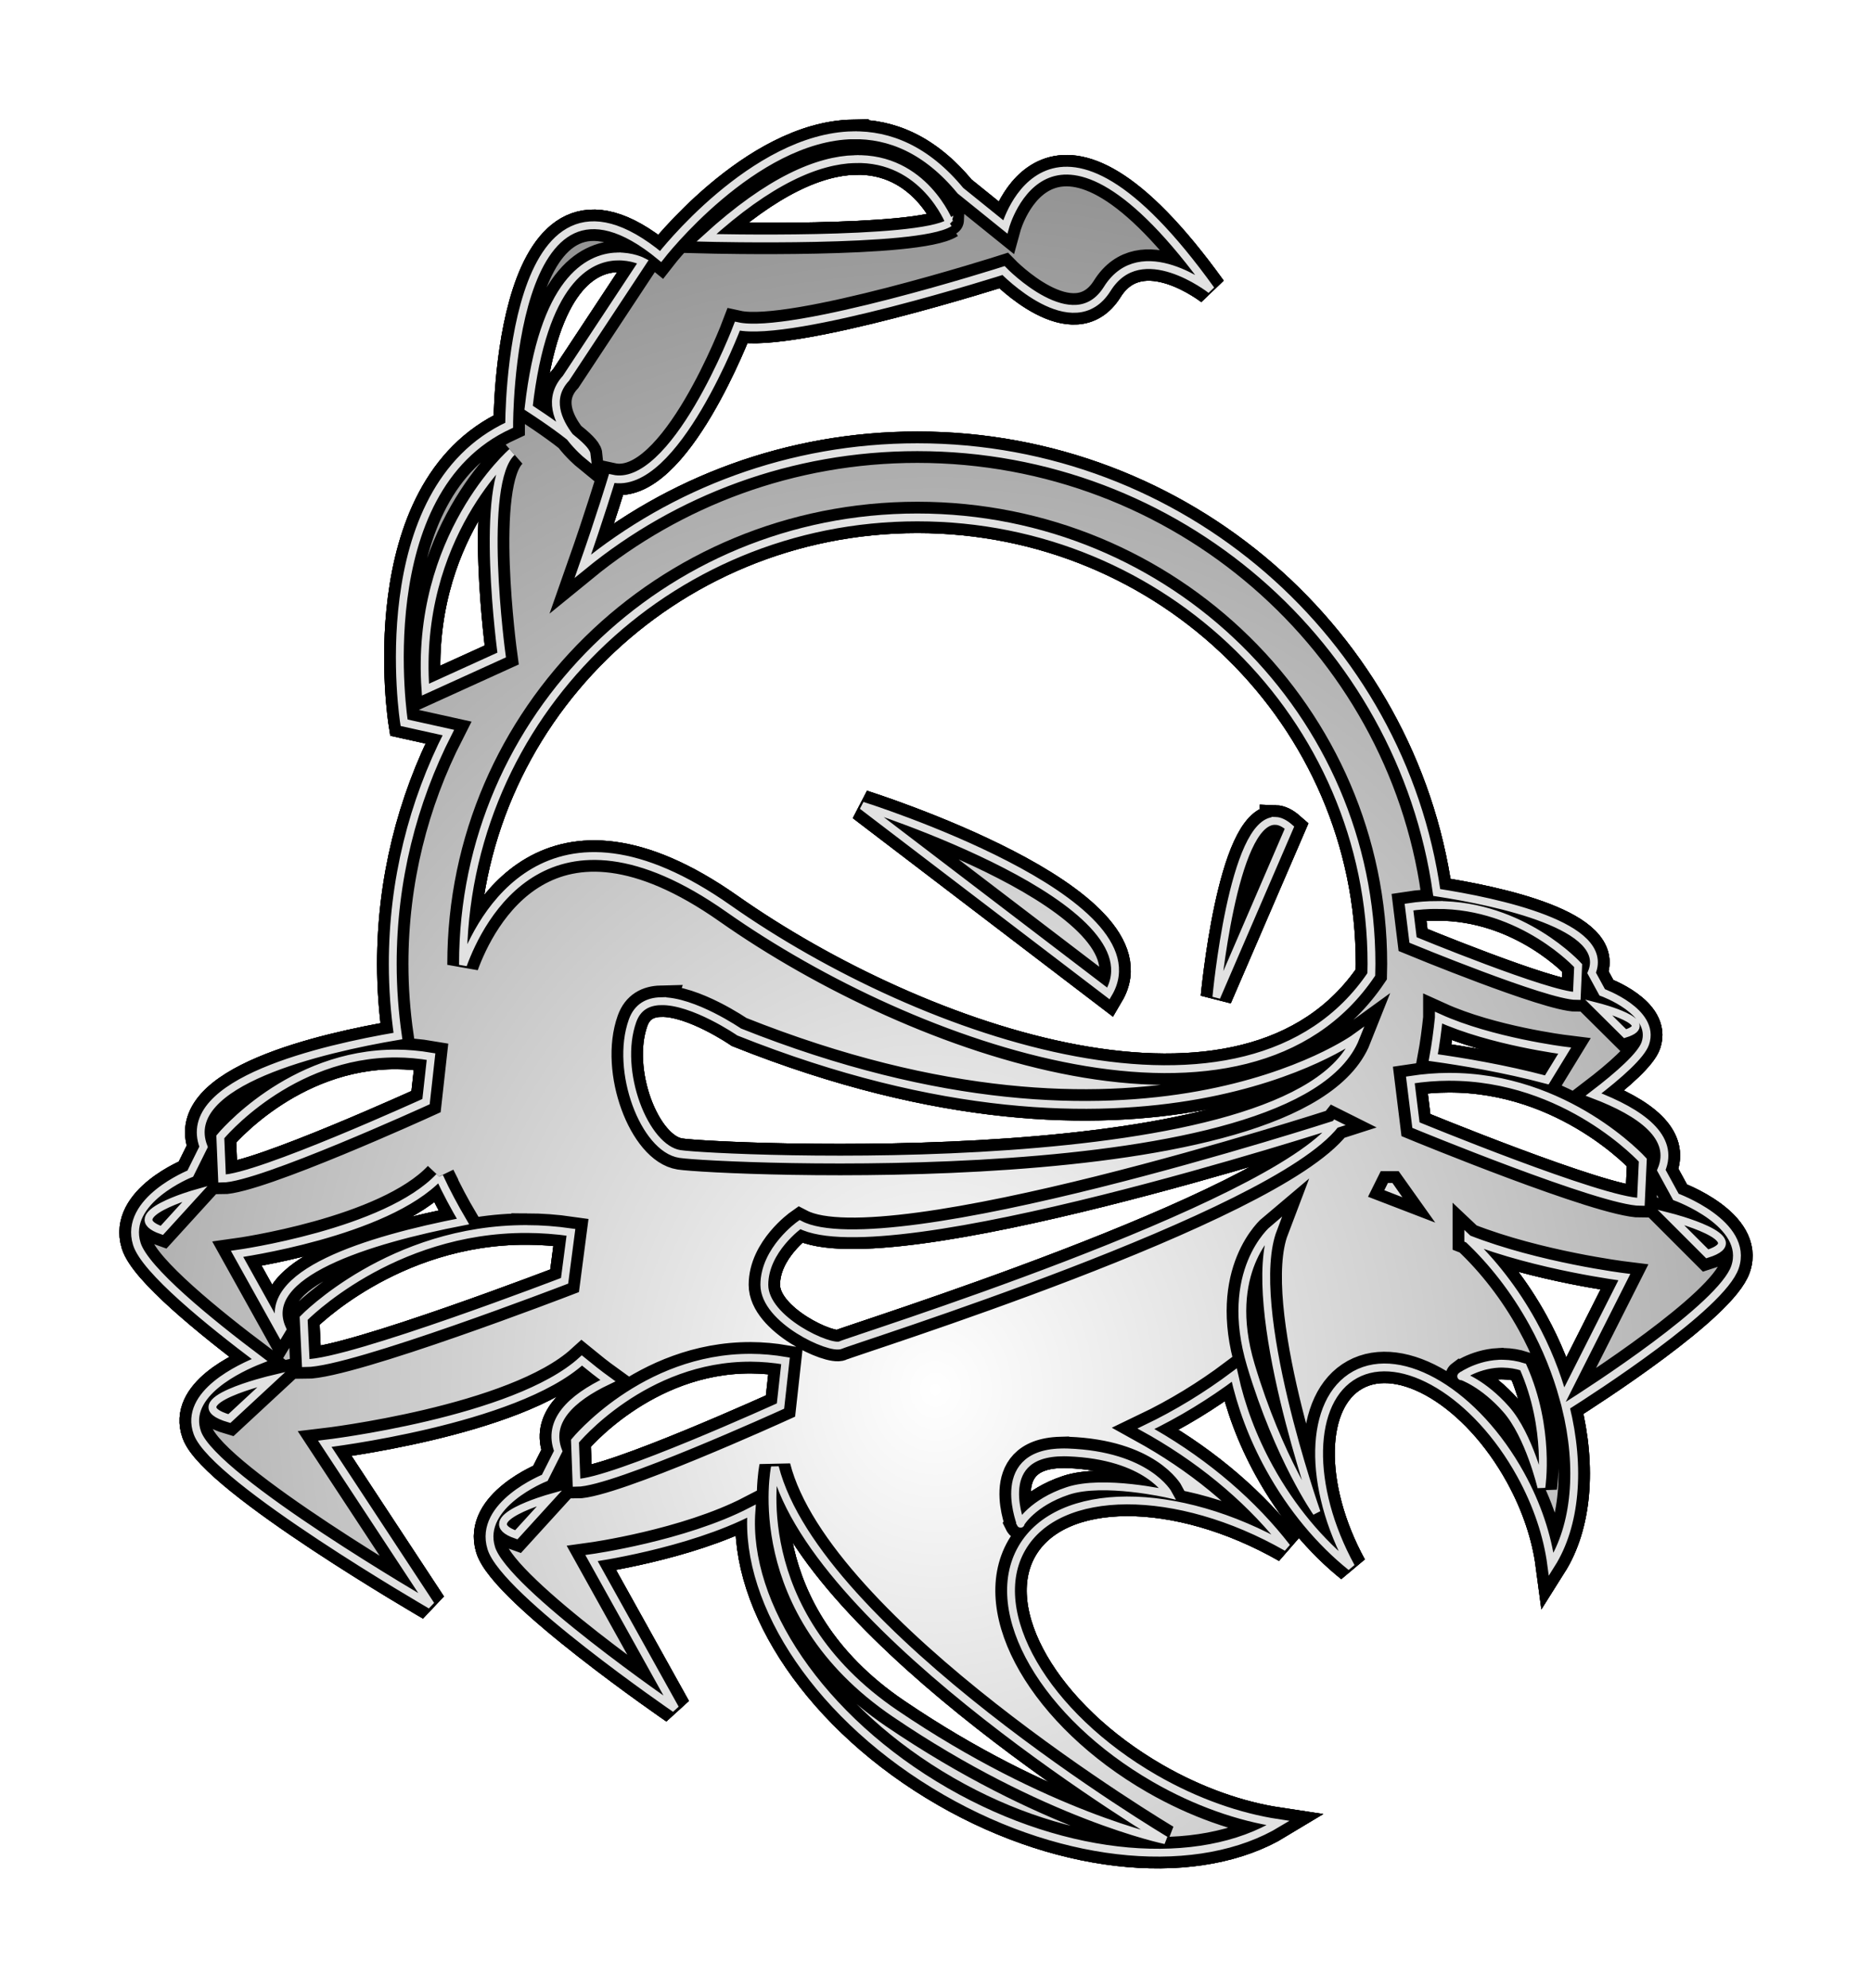 <?xml version="1.0" encoding="UTF-8" standalone="no"?>
<!-- Created with Inkscape (http://www.inkscape.org/) -->

<svg
   xmlns:dc="http://purl.org/dc/elements/1.1/"
   xmlns:cc="http://creativecommons.org/ns#"
   xmlns:rdf="http://www.w3.org/1999/02/22-rdf-syntax-ns#"
   xmlns:svg="http://www.w3.org/2000/svg"
   xmlns="http://www.w3.org/2000/svg"
   xmlns:xlink="http://www.w3.org/1999/xlink"
   xmlns:sodipodi="http://sodipodi.sourceforge.net/DTD/sodipodi-0.dtd"
   xmlns:inkscape="http://www.inkscape.org/namespaces/inkscape"
   width="238.6"
   height="253.422"
   id="svg2"
   version="1.1"
   inkscape:version="0.47 r22583"
   sodipodi:docname="fred.svg"
   inkscape:export-filename="fred.png"
   inkscape:export-xdpi="35.513905"
   inkscape:export-ydpi="35.513905"
   style="display:inline">
  <defs
     id="defs4">
    <linearGradient
       id="linearGradient4671">
      <stop
         style="stop-color:#ffffff;stop-opacity:1;"
         offset="0"
         id="stop4673" />
      <stop
         style="stop-color:#646464;stop-opacity:1;"
         offset="1"
         id="stop4675" />
    </linearGradient>
    <filter
       inkscape:collect="always"
       id="filter4330"
       color-interpolation-filters="sRGB">
      <feGaussianBlur
         inkscape:collect="always"
         stdDeviation="2.115"
         id="feGaussianBlur4332" />
    </filter>
    <radialGradient
       inkscape:collect="always"
       xlink:href="#linearGradient4671"
       id="radialGradient4677"
       cx="817"
       cy="1136.282"
       fx="817"
       fy="1136.282"
       r="102.087"
       gradientTransform="matrix(1.973,0,0,2.194,-820.48,-1409.561)"
       gradientUnits="userSpaceOnUse" />
    <filter
       inkscape:collect="always"
       id="filter4685"
       color-interpolation-filters="sRGB">
      <feGaussianBlur
         inkscape:collect="always"
         stdDeviation="6.346"
         id="feGaussianBlur4687" />
    </filter>
  </defs>
  <sodipodi:namedview
     id="base"
     pagecolor="#000000"
     bordercolor="#666666"
     borderopacity="1.0"
     inkscape:pageopacity="0"
     inkscape:pageshadow="2"
     inkscape:zoom="1"
     inkscape:cx="204.45848"
     inkscape:cy="127.66452"
     inkscape:document-units="px"
     inkscape:current-layer="layer4"
     showgrid="false"
     borderlayer="true"
     inkscape:window-width="1912"
     inkscape:window-height="1153"
     inkscape:window-x="0"
     inkscape:window-y="0"
     inkscape:window-maximized="1"
     fit-margin-top="0"
     fit-margin-left="0"
     fit-margin-right="0"
     fit-margin-bottom="0" />
  <g
     inkscape:groupmode="layer"
     id="layer4"
     inkscape:label="Fred"
     style="display:inline"
     transform="translate(-672.246,-906.298)">
    <path
       style="color:#000000;fill:none;stroke:#000000;stroke-width:4;stroke-miterlimit:4;stroke-opacity:1;stroke-dasharray:none;marker:none;visibility:visible;display:inline;overflow:visible;filter:url(#filter4685)"
       d="m 780.974,923.538 c -12.745,0.228 -24.527,15.452 -24.527,15.452 -19.425,-16.031 -19.303,21.511 -19.303,21.511 -18.071,8.34 -13.392,37.919 -13.392,37.919 l 5.641,1.251 c -4.529,8.872 -7.088,18.887 -7.088,29.482 0,3.128 0.232,6.185 0.662,9.198 -9.558,1.619 -27.951,5.863 -24.773,14.128 l -1.692,3.409 c 0,0 -8.524,3.41 -6.819,8.952 1.023,3.324 9.226,9.987 15.648,14.815 -2.342,0.925 -9.753,4.272 -7.922,9.296 2.165,5.939 29.752,21.928 29.752,21.928 l -13.515,-20.554 c 0,0 24.237,-2.856 32.769,-10.62 1.08,0.887 2.176,1.755 3.311,2.575 -4.696,2.233 -7.788,5.181 -6.328,8.977 l -1.717,3.409 c 0,0 -8.524,3.41 -6.819,8.953 1.706,5.542 23.448,20.456 23.448,20.456 l -10.669,-19.18 c 0,0 12.053,-1.668 20.382,-5.985 -0.875,11.923 8.774,26.527 24.773,35.736 15.5,8.922 32.352,10.087 42.359,4.022 -4.974,-0.751 -10.43,-2.634 -15.697,-5.666 -14.046,-8.085 -21.646,-21.241 -16.973,-29.359 4.657,-8.091 19.767,-8.127 33.774,-0.123 -4.228,-5.471 -10.053,-10.575 -17.12,-14.643 -0.278,-0.16 -0.555,-0.311 -0.834,-0.466 3.992,-1.913 7.755,-4.218 11.258,-6.843 0.847,3.89 2.325,7.923 4.489,11.847 2.857,5.182 6.486,9.466 10.4,12.607 -5.62,-10.271 -5.418,-21.232 0.515,-24.503 5.953,-3.282 15.415,2.429 21.094,12.73 2.129,3.863 3.421,7.835 3.9,11.454 3.124,-4.947 3.775,-12.302 1.84,-20.113 3.279,-2.074 19.882,-12.767 21.584,-17.782 1.881,-5.542 -7.53,-8.952 -7.53,-8.952 l -1.864,-3.409 c 1.775,-4.184 -2.563,-7.337 -8.634,-9.639 3.279,-2.506 6.083,-5.008 6.598,-6.524 1.368,-4.035 -5.494,-6.5 -5.494,-6.5 l -1.349,-2.477 c 2.537,-5.98 -12.039,-9.06 -19.745,-10.252 -4.513,-32.047 -32.505,-56.756 -66.199,-56.756 -16.178,0 -31.043,5.687 -42.629,15.158 2.164,-6.151 3.679,-11.16 3.679,-11.16 8.01,1.763 16.016,-19.426 16.016,-19.426 6.942,1.528 33.921,-7.088 33.921,-7.088 0,0 8.906,9.218 13.22,2.33 4.315,-6.887 13.22,0.123 13.22,0.123 -20.577,-28.602 -26.22,-8.021 -26.22,-8.021 l -5.715,-4.611 c -4.343,-5.269 -9.077,-7.146 -13.686,-7.064 z m 0.196,3.041 c 8.854,-0.278 12.092,8.119 12.092,8.118 -4.063,2.598 -30.978,1.913 -30.978,1.913 8.075,-7.375 14.248,-9.886 18.886,-10.032 z m -30.291,12.411 c 1.938,-0.06 3.311,0.662 3.311,0.662 l -9.811,14.864 c -2.369,2.57 -1.016,5.484 0.491,7.456 1.177,0.939 2.109,1.812 2.158,2.281 0,0 -1.113,-0.912 -2.158,-2.281 -2.189,-1.745 -5.249,-3.704 -5.249,-3.704 1.848,-16.206 7.559,-19.163 11.258,-19.279 z M 737.511,963.91 c -4.339,3.847 -1.324,25.876 -1.324,25.876 l -9.713,4.415 C 725.094,974.694 737.511,963.91 737.511,963.91 z m 51.655,8.339 c 32.054,0 57.885,25.483 57.885,56.904 0,0.454 -0.014,0.898 -0.024,1.349 -15.733,23.26 -57.603,8.702 -81.922,-8.388 -23.077,-16.218 -31.718,1.335 -33.848,7.162 -5e-5,-0.041 0,-0.082 0,-0.123 0,-31.421 25.855,-56.904 57.909,-56.904 z m -7.015,36.742 31.371,23.939 c 6.992,-11.866 -31.371,-23.939 -31.371,-23.939 z m 52.66,1.938 c -5.438,-0.174 -7.53,22.467 -7.53,22.467 l 9.32,-21.609 c -0.636,-0.556 -1.228,-0.84 -1.79,-0.859 z m 20.554,10.719 c 10.993,-0.044 18.028,7.726 18.028,7.726 l -0.172,3.875 c -3.592,0 -20.873,-7.138 -20.873,-7.138 l -0.515,-4.194 c 1.219,-0.189 2.395,-0.265 3.532,-0.27 z m -98.894,12.264 c 4.135,-0.103 9.983,3.924 9.983,3.924 51.381,20.491 78.586,0.711 78.586,0.711 -7.556,19.077 -81.606,15.546 -86.14,14.839 -4.535,-0.707 -8.3,-10.614 -6.034,-16.973 0.638,-1.789 1.987,-2.462 3.605,-2.502 z m 119.473,0.736 c 0,0 7.881,2.014 3.434,3.409 l -3.434,-3.409 z m -20.309,1.373 c 6.669,3.031 16.041,4.194 16.041,4.194 l -2.281,3.728 c -5.385,-1.438 -10.789,-2.328 -14.471,-2.845 0.312,-1.669 0.53,-3.367 0.711,-5.077 z m -132.84,4.562 c 1.417,0.01 2.872,0.133 4.39,0.392 l -0.638,5.739 c 0,0 -21.523,9.811 -25.999,9.811 l -0.221,-5.322 c 0,0 8.77,-10.681 22.467,-10.62 z m 134.067,2.968 c 15.107,-0.061 24.773,10.62 24.773,10.62 l -0.245,5.322 c -4.937,0 -28.673,-9.786 -28.673,-9.786 l -0.711,-5.764 c 1.675,-0.26 3.294,-0.386 4.856,-0.392 z m -14.422,6.058 c -8.449,10.87 -61.735,27.494 -63.035,28.133 -1.301,0.639 -9.737,-3.201 -9.737,-7.677 0,-4.476 4.538,-7.677 4.538,-7.677 11.047,5.755 68.235,-12.779 68.235,-12.779 z m -114.2,6.671 c 0.905,1.962 1.928,3.861 3.017,5.715 -12.042,2.337 -26.251,6.645 -23.031,13.711 l -0.221,0.368 -5.543,-9.958 c 0,0 19.01,-2.633 25.778,-9.835 z m 121.214,1.3 c 0.054,0.08 0.09,0.166 0.147,0.245 -0.075,-0.029 -0.145,-0.07 -0.221,-0.098 0.024,-0.049 0.049,-0.098 0.074,-0.147 z m -152.315,0.859 -4.268,4.685 c -5.542,-1.918 4.268,-4.685 4.268,-4.685 z m 188.027,2.992 c 0,0 10.797,2.767 4.685,4.685 l -4.685,-4.685 z m -145.742,1.521 c 1.798,0.01 3.665,0.139 5.592,0.417 l -0.809,6.181 c 0,0 -27.308,10.498 -32.989,10.498 l -0.27,-5.715 c 0,0 11.091,-11.446 28.476,-11.381 z m 95.093,0.024 c -3.726,9.802 5.543,36.104 5.543,36.104 0,0 -4.818,-6.853 -8.388,-18.788 -3.57,-11.935 2.845,-17.316 2.845,-17.316 z m 24.871,1.251 c 8.901,3.496 19.892,4.856 19.892,4.856 l -7.775,15.403 c -0.882,-3.175 -2.153,-6.398 -3.9,-9.566 -2.312,-4.195 -5.148,-7.803 -8.217,-10.694 z m -91.414,15.133 c 1.417,0.01 2.872,0.133 4.39,0.392 l -0.638,5.764 c 0,0 -21.523,9.786 -25.999,9.786 l -0.196,-5.322 c 0,0 8.745,-10.681 22.443,-10.62 z m 95.313,0.76 c 0.203,-0.01 0.402,-0.01 0.613,0 0.782,0.014 1.608,0.14 2.477,0.417 3.503,7.89 2.33,15.329 2.33,15.329 0,0 -1.548,-6.594 -4.489,-9.934 -2.941,-3.339 -5.69,-4.243 -5.69,-4.243 -0.367,0.279 1.708,-1.409 4.758,-1.57 z m -156.411,1.987 -5.396,5.004 c -7.035,-2.056 5.396,-5.004 5.396,-5.004 z m 100.562,9.32 c 0.29,-0.01 0.59,-0.012 0.907,0 10.182,0.377 12.828,5.298 12.828,5.298 0,0 -8.302,-1.901 -12.828,-0.393 -4.525,1.508 -6.034,4.145 -6.034,4.145 0.365,0.731 -3.865,-8.797 5.126,-9.051 z m -36.423,1.889 c 5.36,21.068 49.766,47.534 49.766,47.534 0,0 -15.293,-3.14 -34.436,-16.139 -19.143,-12.999 -15.33,-31.395 -15.33,-31.395 z m -28.697,3.924 -4.268,4.685 c -5.542,-1.918 4.268,-4.685 4.268,-4.685 z"
       id="path4679"
       inkscape:label="white outline"
       inkscape:export-filename="./path4328.png"
       inkscape:export-xdpi="90"
       inkscape:export-ydpi="90"
       inkscape:connector-curvature="0" />
    <path
       inkscape:label="white outline"
       id="path4335"
       d="m 780.974,923.538 c -12.745,0.228 -24.527,15.452 -24.527,15.452 -19.425,-16.031 -19.303,21.511 -19.303,21.511 -18.071,8.34 -13.392,37.919 -13.392,37.919 l 5.641,1.251 c -4.529,8.872 -7.088,18.887 -7.088,29.482 0,3.128 0.232,6.185 0.662,9.198 -9.558,1.619 -27.951,5.863 -24.773,14.128 l -1.692,3.409 c 0,0 -8.524,3.41 -6.819,8.952 1.023,3.324 9.226,9.987 15.648,14.815 -2.342,0.925 -9.753,4.272 -7.922,9.296 2.165,5.939 29.752,21.928 29.752,21.928 l -13.515,-20.554 c 0,0 24.237,-2.856 32.769,-10.62 1.08,0.887 2.176,1.755 3.311,2.575 -4.696,2.233 -7.788,5.181 -6.328,8.977 l -1.717,3.409 c 0,0 -8.524,3.41 -6.819,8.953 1.706,5.542 23.448,20.456 23.448,20.456 l -10.669,-19.18 c 0,0 12.053,-1.668 20.382,-5.985 -0.875,11.923 8.774,26.527 24.773,35.736 15.5,8.922 32.352,10.087 42.359,4.022 -4.974,-0.751 -10.43,-2.634 -15.697,-5.666 -14.046,-8.085 -21.646,-21.241 -16.973,-29.359 4.657,-8.091 19.767,-8.127 33.774,-0.123 -4.228,-5.471 -10.053,-10.575 -17.12,-14.643 -0.278,-0.16 -0.555,-0.311 -0.834,-0.466 3.992,-1.913 7.755,-4.218 11.258,-6.843 0.847,3.89 2.325,7.923 4.489,11.847 2.857,5.182 6.486,9.466 10.4,12.607 -5.62,-10.271 -5.418,-21.232 0.515,-24.503 5.953,-3.282 15.415,2.429 21.094,12.73 2.129,3.863 3.421,7.835 3.9,11.454 3.124,-4.947 3.775,-12.302 1.84,-20.113 3.279,-2.074 19.882,-12.767 21.584,-17.782 1.881,-5.542 -7.53,-8.952 -7.53,-8.952 l -1.864,-3.409 c 1.775,-4.184 -2.563,-7.337 -8.634,-9.639 3.279,-2.506 6.083,-5.008 6.598,-6.524 1.368,-4.035 -5.494,-6.5 -5.494,-6.5 l -1.349,-2.477 c 2.537,-5.98 -12.039,-9.06 -19.745,-10.252 -4.513,-32.047 -32.505,-56.756 -66.199,-56.756 -16.178,0 -31.043,5.687 -42.629,15.158 2.164,-6.151 3.679,-11.16 3.679,-11.16 8.01,1.763 16.016,-19.426 16.016,-19.426 6.942,1.528 33.921,-7.088 33.921,-7.088 0,0 8.906,9.218 13.22,2.33 4.315,-6.887 13.22,0.123 13.22,0.123 -20.577,-28.602 -26.22,-8.021 -26.22,-8.021 l -5.715,-4.611 c -4.343,-5.269 -9.077,-7.146 -13.686,-7.064 z m 0.196,3.041 c 8.854,-0.278 12.092,8.119 12.092,8.118 -4.063,2.598 -30.978,1.913 -30.978,1.913 8.075,-7.375 14.248,-9.886 18.886,-10.032 z m -30.291,12.411 c 1.938,-0.06 3.311,0.662 3.311,0.662 l -9.811,14.864 c -2.369,2.57 -1.016,5.484 0.491,7.456 1.177,0.939 2.109,1.812 2.158,2.281 0,0 -1.113,-0.912 -2.158,-2.281 -2.189,-1.745 -5.249,-3.704 -5.249,-3.704 1.848,-16.206 7.559,-19.163 11.258,-19.279 z M 737.511,963.91 c -4.339,3.847 -1.324,25.876 -1.324,25.876 l -9.713,4.415 C 725.094,974.694 737.511,963.91 737.511,963.91 z m 51.655,8.339 c 32.054,0 57.885,25.483 57.885,56.904 0,0.454 -0.014,0.898 -0.024,1.349 -15.733,23.26 -57.603,8.702 -81.922,-8.388 -23.077,-16.218 -31.718,1.335 -33.848,7.162 -5e-5,-0.041 0,-0.082 0,-0.123 0,-31.421 25.855,-56.904 57.909,-56.904 z m -7.015,36.742 31.371,23.939 c 6.992,-11.866 -31.371,-23.939 -31.371,-23.939 z m 52.66,1.938 c -5.438,-0.174 -7.53,22.467 -7.53,22.467 l 9.32,-21.609 c -0.636,-0.556 -1.228,-0.84 -1.79,-0.859 z m 20.554,10.719 c 10.993,-0.044 18.028,7.726 18.028,7.726 l -0.172,3.875 c -3.592,0 -20.873,-7.138 -20.873,-7.138 l -0.515,-4.194 c 1.219,-0.189 2.395,-0.265 3.532,-0.27 z m -98.894,12.264 c 4.135,-0.103 9.983,3.924 9.983,3.924 51.381,20.491 78.586,0.711 78.586,0.711 -7.556,19.077 -81.606,15.546 -86.14,14.839 -4.535,-0.707 -8.3,-10.614 -6.034,-16.973 0.638,-1.789 1.987,-2.462 3.605,-2.502 z m 119.473,0.736 c 0,0 7.881,2.014 3.434,3.409 l -3.434,-3.409 z m -20.309,1.373 c 6.669,3.031 16.041,4.194 16.041,4.194 l -2.281,3.728 c -5.385,-1.438 -10.789,-2.328 -14.471,-2.845 0.312,-1.669 0.53,-3.367 0.711,-5.077 z m -132.84,4.562 c 1.417,0.01 2.872,0.133 4.39,0.392 l -0.638,5.739 c 0,0 -21.523,9.811 -25.999,9.811 l -0.221,-5.322 c 0,0 8.77,-10.681 22.467,-10.62 z m 134.067,2.968 c 15.107,-0.061 24.773,10.62 24.773,10.62 l -0.245,5.322 c -4.937,0 -28.673,-9.786 -28.673,-9.786 l -0.711,-5.764 c 1.675,-0.26 3.294,-0.386 4.856,-0.392 z m -14.422,6.058 c -8.449,10.87 -61.735,27.494 -63.035,28.133 -1.301,0.639 -9.737,-3.201 -9.737,-7.677 0,-4.476 4.538,-7.677 4.538,-7.677 11.047,5.755 68.235,-12.779 68.235,-12.779 z m -114.2,6.671 c 0.905,1.962 1.928,3.861 3.017,5.715 -12.042,2.337 -26.251,6.645 -23.031,13.711 l -0.221,0.368 -5.543,-9.958 c 0,0 19.01,-2.633 25.778,-9.835 z m 121.214,1.3 c 0.054,0.08 0.09,0.166 0.147,0.245 -0.075,-0.029 -0.145,-0.07 -0.221,-0.098 0.024,-0.049 0.049,-0.098 0.074,-0.147 z m -152.315,0.859 -4.268,4.685 c -5.542,-1.918 4.268,-4.685 4.268,-4.685 z m 188.027,2.992 c 0,0 10.797,2.767 4.685,4.685 l -4.685,-4.685 z m -145.742,1.521 c 1.798,0.01 3.665,0.139 5.592,0.417 l -0.809,6.181 c 0,0 -27.308,10.498 -32.989,10.498 l -0.27,-5.715 c 0,0 11.091,-11.446 28.476,-11.381 z m 95.093,0.024 c -3.726,9.802 5.543,36.104 5.543,36.104 0,0 -4.818,-6.853 -8.388,-18.788 -3.57,-11.935 2.845,-17.316 2.845,-17.316 z m 24.871,1.251 c 8.901,3.496 19.892,4.856 19.892,4.856 l -7.775,15.403 c -0.882,-3.175 -2.153,-6.398 -3.9,-9.566 -2.312,-4.195 -5.148,-7.803 -8.217,-10.694 z m -91.414,15.133 c 1.417,0.01 2.872,0.133 4.39,0.392 l -0.638,5.764 c 0,0 -21.523,9.786 -25.999,9.786 l -0.196,-5.322 c 0,0 8.745,-10.681 22.443,-10.62 z m 95.313,0.76 c 0.203,-0.01 0.402,-0.01 0.613,0 0.782,0.014 1.608,0.14 2.477,0.417 3.503,7.89 2.33,15.329 2.33,15.329 0,0 -1.548,-6.594 -4.489,-9.934 -2.941,-3.339 -5.69,-4.243 -5.69,-4.243 -0.367,0.279 1.708,-1.409 4.758,-1.57 z m -156.411,1.987 -5.396,5.004 c -7.035,-2.056 5.396,-5.004 5.396,-5.004 z m 100.562,9.32 c 0.29,-0.01 0.59,-0.012 0.907,0 10.182,0.377 12.828,5.298 12.828,5.298 0,0 -8.302,-1.901 -12.828,-0.393 -4.525,1.508 -6.034,4.145 -6.034,4.145 0.365,0.731 -3.865,-8.797 5.126,-9.051 z m -36.423,1.889 c 5.36,21.068 49.766,47.534 49.766,47.534 0,0 -15.293,-3.14 -34.436,-16.139 -19.143,-12.999 -15.33,-31.395 -15.33,-31.395 z m -28.697,3.924 -4.268,4.685 c -5.542,-1.918 4.268,-4.685 4.268,-4.685 z"
       style="color:#000000;fill:none;stroke:#000000;stroke-width:4;stroke-miterlimit:4;stroke-opacity:1;stroke-dasharray:none;marker:none;visibility:visible;display:inline;overflow:visible;filter:url(#filter4330)"
       inkscape:export-filename="./path4328.png"
       inkscape:export-xdpi="90"
       inkscape:export-ydpi="90"
       inkscape:connector-curvature="0" />
    <path
       inkscape:label="white outline"
       id="path4339"
       d="m 780.974,923.538 c -12.745,0.228 -24.527,15.452 -24.527,15.452 -19.425,-16.031 -19.303,21.511 -19.303,21.511 -18.071,8.34 -13.392,37.919 -13.392,37.919 l 5.641,1.251 c -4.529,8.872 -7.088,18.887 -7.088,29.482 0,3.128 0.232,6.185 0.662,9.198 -9.558,1.619 -27.951,5.863 -24.773,14.128 l -1.692,3.409 c 0,0 -8.524,3.41 -6.819,8.952 1.023,3.324 9.226,9.987 15.648,14.815 -2.342,0.925 -9.753,4.272 -7.922,9.296 2.165,5.939 29.752,21.928 29.752,21.928 l -13.515,-20.554 c 0,0 24.237,-2.856 32.769,-10.62 1.08,0.887 2.176,1.755 3.311,2.575 -4.696,2.233 -7.788,5.181 -6.328,8.977 l -1.717,3.409 c 0,0 -8.524,3.41 -6.819,8.953 1.706,5.542 23.448,20.456 23.448,20.456 l -10.669,-19.18 c 0,0 12.053,-1.668 20.382,-5.985 -0.875,11.923 8.774,26.527 24.773,35.736 15.5,8.922 32.352,10.087 42.359,4.022 -4.974,-0.751 -10.43,-2.634 -15.697,-5.666 -14.046,-8.085 -21.646,-21.241 -16.973,-29.359 4.657,-8.091 19.767,-8.127 33.774,-0.123 -4.228,-5.471 -10.053,-10.575 -17.12,-14.643 -0.278,-0.16 -0.555,-0.311 -0.834,-0.466 3.992,-1.913 7.755,-4.218 11.258,-6.843 0.847,3.89 2.325,7.923 4.489,11.847 2.857,5.182 6.486,9.466 10.4,12.607 -5.62,-10.271 -5.418,-21.232 0.515,-24.503 5.953,-3.282 15.415,2.429 21.094,12.73 2.129,3.863 3.421,7.835 3.9,11.454 3.124,-4.947 3.775,-12.302 1.84,-20.113 3.279,-2.074 19.882,-12.767 21.584,-17.782 1.881,-5.542 -7.53,-8.952 -7.53,-8.952 l -1.864,-3.409 c 1.775,-4.184 -2.563,-7.337 -8.634,-9.639 3.279,-2.506 6.083,-5.008 6.598,-6.524 1.368,-4.035 -5.494,-6.5 -5.494,-6.5 l -1.349,-2.477 c 2.537,-5.98 -12.039,-9.06 -19.745,-10.252 -4.513,-32.047 -32.505,-56.756 -66.199,-56.756 -16.178,0 -31.043,5.687 -42.629,15.158 2.164,-6.151 3.679,-11.16 3.679,-11.16 8.01,1.763 16.016,-19.426 16.016,-19.426 6.942,1.528 33.921,-7.088 33.921,-7.088 0,0 8.906,9.218 13.22,2.33 4.315,-6.887 13.22,0.123 13.22,0.123 -20.577,-28.602 -26.22,-8.021 -26.22,-8.021 l -5.715,-4.611 c -4.343,-5.269 -9.077,-7.146 -13.686,-7.064 z m 0.196,3.041 c 8.854,-0.278 12.092,8.119 12.092,8.118 -4.063,2.598 -30.978,1.913 -30.978,1.913 8.075,-7.375 14.248,-9.886 18.886,-10.032 z m -30.291,12.411 c 1.938,-0.06 3.311,0.662 3.311,0.662 l -9.811,14.864 c -2.369,2.57 -1.016,5.484 0.491,7.456 1.177,0.939 2.109,1.812 2.158,2.281 0,0 -1.113,-0.912 -2.158,-2.281 -2.189,-1.745 -5.249,-3.704 -5.249,-3.704 1.848,-16.206 7.559,-19.163 11.258,-19.279 z M 737.511,963.91 c -4.339,3.847 -1.324,25.876 -1.324,25.876 l -9.713,4.415 C 725.094,974.694 737.511,963.91 737.511,963.91 z m 51.655,8.339 c 32.054,0 57.885,25.483 57.885,56.904 0,0.454 -0.014,0.898 -0.024,1.349 -15.733,23.26 -57.603,8.702 -81.922,-8.388 -23.077,-16.218 -31.718,1.335 -33.848,7.162 -5e-5,-0.041 0,-0.082 0,-0.123 0,-31.421 25.855,-56.904 57.909,-56.904 z m -7.015,36.742 31.371,23.939 c 6.992,-11.866 -31.371,-23.939 -31.371,-23.939 z m 52.66,1.938 c -5.438,-0.174 -7.53,22.467 -7.53,22.467 l 9.32,-21.609 c -0.636,-0.556 -1.228,-0.84 -1.79,-0.859 z m 20.554,10.719 c 10.993,-0.044 18.028,7.726 18.028,7.726 l -0.172,3.875 c -3.592,0 -20.873,-7.138 -20.873,-7.138 l -0.515,-4.194 c 1.219,-0.189 2.395,-0.265 3.532,-0.27 z m -98.894,12.264 c 4.135,-0.103 9.983,3.924 9.983,3.924 51.381,20.491 78.586,0.711 78.586,0.711 -7.556,19.077 -81.606,15.546 -86.14,14.839 -4.535,-0.707 -8.3,-10.614 -6.034,-16.973 0.638,-1.789 1.987,-2.462 3.605,-2.502 z m 119.473,0.736 c 0,0 7.881,2.014 3.434,3.409 l -3.434,-3.409 z m -20.309,1.373 c 6.669,3.031 16.041,4.194 16.041,4.194 l -2.281,3.728 c -5.385,-1.438 -10.789,-2.328 -14.471,-2.845 0.312,-1.669 0.53,-3.367 0.711,-5.077 z m -132.84,4.562 c 1.417,0.01 2.872,0.133 4.39,0.392 l -0.638,5.739 c 0,0 -21.523,9.811 -25.999,9.811 l -0.221,-5.322 c 0,0 8.77,-10.681 22.467,-10.62 z m 134.067,2.968 c 15.107,-0.061 24.773,10.62 24.773,10.62 l -0.245,5.322 c -4.937,0 -28.673,-9.786 -28.673,-9.786 l -0.711,-5.764 c 1.675,-0.26 3.294,-0.386 4.856,-0.392 z m -14.422,6.058 c -8.449,10.87 -61.735,27.494 -63.035,28.133 -1.301,0.639 -9.737,-3.201 -9.737,-7.677 0,-4.476 4.538,-7.677 4.538,-7.677 11.047,5.755 68.235,-12.779 68.235,-12.779 z m -114.2,6.671 c 0.905,1.962 1.928,3.861 3.017,5.715 -12.042,2.337 -26.251,6.645 -23.031,13.711 l -0.221,0.368 -5.543,-9.958 c 0,0 19.01,-2.633 25.778,-9.835 z m 121.214,1.3 c 0.054,0.08 0.09,0.166 0.147,0.245 -0.075,-0.029 -0.145,-0.07 -0.221,-0.098 0.024,-0.049 0.049,-0.098 0.074,-0.147 z m -152.315,0.859 -4.268,4.685 c -5.542,-1.918 4.268,-4.685 4.268,-4.685 z m 188.027,2.992 c 0,0 10.797,2.767 4.685,4.685 l -4.685,-4.685 z m -145.742,1.521 c 1.798,0.01 3.665,0.139 5.592,0.417 l -0.809,6.181 c 0,0 -27.308,10.498 -32.989,10.498 l -0.27,-5.715 c 0,0 11.091,-11.446 28.476,-11.381 z m 95.093,0.024 c -3.726,9.802 5.543,36.104 5.543,36.104 0,0 -4.818,-6.853 -8.388,-18.788 -3.57,-11.935 2.845,-17.316 2.845,-17.316 z m 24.871,1.251 c 8.901,3.496 19.892,4.856 19.892,4.856 l -7.775,15.403 c -0.882,-3.175 -2.153,-6.398 -3.9,-9.566 -2.312,-4.195 -5.148,-7.803 -8.217,-10.694 z m -91.414,15.133 c 1.417,0.01 2.872,0.133 4.39,0.392 l -0.638,5.764 c 0,0 -21.523,9.786 -25.999,9.786 l -0.196,-5.322 c 0,0 8.745,-10.681 22.443,-10.62 z m 95.313,0.76 c 0.203,-0.01 0.402,-0.01 0.613,0 0.782,0.014 1.608,0.14 2.477,0.417 3.503,7.89 2.33,15.329 2.33,15.329 0,0 -1.548,-6.594 -4.489,-9.934 -2.941,-3.339 -5.69,-4.243 -5.69,-4.243 -0.367,0.279 1.708,-1.409 4.758,-1.57 z m -156.411,1.987 -5.396,5.004 c -7.035,-2.056 5.396,-5.004 5.396,-5.004 z m 100.562,9.32 c 0.29,-0.01 0.59,-0.012 0.907,0 10.182,0.377 12.828,5.298 12.828,5.298 0,0 -8.302,-1.901 -12.828,-0.393 -4.525,1.508 -6.034,4.145 -6.034,4.145 0.365,0.731 -3.865,-8.797 5.126,-9.051 z m -36.423,1.889 c 5.36,21.068 49.766,47.534 49.766,47.534 0,0 -15.293,-3.14 -34.436,-16.139 -19.143,-12.999 -15.33,-31.395 -15.33,-31.395 z m -28.697,3.924 -4.268,4.685 c -5.542,-1.918 4.268,-4.685 4.268,-4.685 z"
       style="color:#000000;fill:url(#radialGradient4677);fill-opacity:1;stroke:none;stroke-width:4;marker:none;visibility:visible;display:inline;overflow:visible"
       inkscape:export-filename="./path4328.png"
       inkscape:export-xdpi="90"
       inkscape:export-ydpi="90"
       inkscape:connector-curvature="0" />
    <path
       style="color:#000000;fill:none;stroke:#000000;stroke-width:4;stroke-miterlimit:4;stroke-opacity:1;stroke-dasharray:none;marker:none;visibility:visible;display:inline;overflow:visible;filter:url(#filter4330)"
       d="m 780.974,923.538 c -12.745,0.228 -24.527,15.452 -24.527,15.452 -19.425,-16.031 -19.303,21.511 -19.303,21.511 -18.071,8.34 -13.392,37.919 -13.392,37.919 l 5.641,1.251 c -4.529,8.872 -7.088,18.887 -7.088,29.482 0,3.128 0.232,6.185 0.662,9.198 -9.558,1.619 -27.951,5.863 -24.773,14.128 l -1.692,3.409 c 0,0 -8.524,3.41 -6.819,8.952 1.023,3.324 9.226,9.987 15.648,14.815 -2.342,0.925 -9.753,4.272 -7.922,9.296 2.165,5.939 29.752,21.928 29.752,21.928 l -13.515,-20.554 c 0,0 24.237,-2.856 32.769,-10.62 1.08,0.887 2.176,1.755 3.311,2.575 -4.696,2.233 -7.788,5.181 -6.328,8.977 l -1.717,3.409 c 0,0 -8.524,3.41 -6.819,8.953 1.706,5.542 23.448,20.456 23.448,20.456 l -10.669,-19.18 c 0,0 12.053,-1.668 20.382,-5.985 -0.875,11.923 8.774,26.527 24.773,35.736 15.5,8.922 32.352,10.087 42.359,4.022 -4.974,-0.751 -10.43,-2.634 -15.697,-5.666 -14.046,-8.085 -21.646,-21.241 -16.973,-29.359 4.657,-8.091 19.767,-8.127 33.774,-0.123 -4.228,-5.471 -10.053,-10.575 -17.12,-14.643 -0.278,-0.16 -0.555,-0.311 -0.834,-0.466 3.992,-1.913 7.755,-4.218 11.258,-6.843 0.847,3.89 2.325,7.923 4.489,11.847 2.857,5.182 6.486,9.466 10.4,12.607 -5.62,-10.271 -5.418,-21.232 0.515,-24.503 5.953,-3.282 15.415,2.429 21.094,12.73 2.129,3.863 3.421,7.835 3.9,11.454 3.124,-4.947 3.775,-12.302 1.84,-20.113 3.279,-2.074 19.882,-12.767 21.584,-17.782 1.881,-5.542 -7.53,-8.952 -7.53,-8.952 l -1.864,-3.409 c 1.775,-4.184 -2.563,-7.337 -8.634,-9.639 3.279,-2.506 6.083,-5.008 6.598,-6.524 1.368,-4.035 -5.494,-6.5 -5.494,-6.5 l -1.349,-2.477 c 2.537,-5.98 -12.039,-9.06 -19.745,-10.252 -4.513,-32.047 -32.505,-56.756 -66.199,-56.756 -16.178,0 -31.043,5.687 -42.629,15.158 2.164,-6.151 3.679,-11.16 3.679,-11.16 8.01,1.763 16.016,-19.426 16.016,-19.426 6.942,1.528 33.921,-7.088 33.921,-7.088 0,0 8.906,9.218 13.22,2.33 4.315,-6.887 13.22,0.123 13.22,0.123 -20.577,-28.602 -26.22,-8.021 -26.22,-8.021 l -5.715,-4.611 c -4.343,-5.269 -9.077,-7.146 -13.686,-7.064 z m 0.196,3.041 c 8.854,-0.278 12.092,8.119 12.092,8.118 -4.063,2.598 -30.978,1.913 -30.978,1.913 8.075,-7.375 14.248,-9.886 18.886,-10.032 z m -30.291,12.411 c 1.938,-0.06 3.311,0.662 3.311,0.662 l -9.811,14.864 c -2.369,2.57 -1.016,5.484 0.491,7.456 1.177,0.939 2.109,1.812 2.158,2.281 0,0 -1.113,-0.912 -2.158,-2.281 -2.189,-1.745 -5.249,-3.704 -5.249,-3.704 1.848,-16.206 7.559,-19.163 11.258,-19.279 z M 737.511,963.91 c -4.339,3.847 -1.324,25.876 -1.324,25.876 l -9.713,4.415 C 725.094,974.694 737.511,963.91 737.511,963.91 z m 51.655,8.339 c 32.054,0 57.885,25.483 57.885,56.904 0,0.454 -0.014,0.898 -0.024,1.349 -15.733,23.26 -57.603,8.702 -81.922,-8.388 -23.077,-16.218 -31.718,1.335 -33.848,7.162 -5e-5,-0.041 0,-0.082 0,-0.123 0,-31.421 25.855,-56.904 57.909,-56.904 z m -7.015,36.742 31.371,23.939 c 6.992,-11.866 -31.371,-23.939 -31.371,-23.939 z m 52.66,1.938 c -5.438,-0.174 -7.53,22.467 -7.53,22.467 l 9.32,-21.609 c -0.636,-0.556 -1.228,-0.84 -1.79,-0.859 z m 20.554,10.719 c 10.993,-0.044 18.028,7.726 18.028,7.726 l -0.172,3.875 c -3.592,0 -20.873,-7.138 -20.873,-7.138 l -0.515,-4.194 c 1.219,-0.189 2.395,-0.265 3.532,-0.27 z m -98.894,12.264 c 4.135,-0.103 9.983,3.924 9.983,3.924 51.381,20.491 78.586,0.711 78.586,0.711 -7.556,19.077 -81.606,15.546 -86.14,14.839 -4.535,-0.707 -8.3,-10.614 -6.034,-16.973 0.638,-1.789 1.987,-2.462 3.605,-2.502 z m 119.473,0.736 c 0,0 7.881,2.014 3.434,3.409 l -3.434,-3.409 z m -20.309,1.373 c 6.669,3.031 16.041,4.194 16.041,4.194 l -2.281,3.728 c -5.385,-1.438 -10.789,-2.328 -14.471,-2.845 0.312,-1.669 0.53,-3.367 0.711,-5.077 z m -132.84,4.562 c 1.417,0.01 2.872,0.133 4.39,0.392 l -0.638,5.739 c 0,0 -21.523,9.811 -25.999,9.811 l -0.221,-5.322 c 0,0 8.77,-10.681 22.467,-10.62 z m 134.067,2.968 c 15.107,-0.061 24.773,10.62 24.773,10.62 l -0.245,5.322 c -4.937,0 -28.673,-9.786 -28.673,-9.786 l -0.711,-5.764 c 1.675,-0.26 3.294,-0.386 4.856,-0.392 z m -14.422,6.058 c -8.449,10.87 -61.735,27.494 -63.035,28.133 -1.301,0.639 -9.737,-3.201 -9.737,-7.677 0,-4.476 4.538,-7.677 4.538,-7.677 11.047,5.755 68.235,-12.779 68.235,-12.779 z m -114.2,6.671 c 0.905,1.962 1.928,3.861 3.017,5.715 -12.042,2.337 -26.251,6.645 -23.031,13.711 l -0.221,0.368 -5.543,-9.958 c 0,0 19.01,-2.633 25.778,-9.835 z m 121.214,1.3 c 0.054,0.08 0.09,0.166 0.147,0.245 -0.075,-0.029 -0.145,-0.07 -0.221,-0.098 0.024,-0.049 0.049,-0.098 0.074,-0.147 z m -152.315,0.859 -4.268,4.685 c -5.542,-1.918 4.268,-4.685 4.268,-4.685 z m 188.027,2.992 c 0,0 10.797,2.767 4.685,4.685 l -4.685,-4.685 z m -145.742,1.521 c 1.798,0.01 3.665,0.139 5.592,0.417 l -0.809,6.181 c 0,0 -27.308,10.498 -32.989,10.498 l -0.27,-5.715 c 0,0 11.091,-11.446 28.476,-11.381 z m 95.093,0.024 c -3.726,9.802 5.543,36.104 5.543,36.104 0,0 -4.818,-6.853 -8.388,-18.788 -3.57,-11.935 2.845,-17.316 2.845,-17.316 z m 24.871,1.251 c 8.901,3.496 19.892,4.856 19.892,4.856 l -7.775,15.403 c -0.882,-3.175 -2.153,-6.398 -3.9,-9.566 -2.312,-4.195 -5.148,-7.803 -8.217,-10.694 z m -91.414,15.133 c 1.417,0.01 2.872,0.133 4.39,0.392 l -0.638,5.764 c 0,0 -21.523,9.786 -25.999,9.786 l -0.196,-5.322 c 0,0 8.745,-10.681 22.443,-10.62 z m 95.313,0.76 c 0.203,-0.01 0.402,-0.01 0.613,0 0.782,0.014 1.608,0.14 2.477,0.417 3.503,7.89 2.33,15.329 2.33,15.329 0,0 -1.548,-6.594 -4.489,-9.934 -2.941,-3.339 -5.69,-4.243 -5.69,-4.243 -0.367,0.279 1.708,-1.409 4.758,-1.57 z m -156.411,1.987 -5.396,5.004 c -7.035,-2.056 5.396,-5.004 5.396,-5.004 z m 100.562,9.32 c 0.29,-0.01 0.59,-0.012 0.907,0 10.182,0.377 12.828,5.298 12.828,5.298 0,0 -8.302,-1.901 -12.828,-0.393 -4.525,1.508 -6.034,4.145 -6.034,4.145 0.365,0.731 -3.865,-8.797 5.126,-9.051 z m -36.423,1.889 c 5.36,21.068 49.766,47.534 49.766,47.534 0,0 -15.293,-3.14 -34.436,-16.139 -19.143,-12.999 -15.33,-31.395 -15.33,-31.395 z m -28.697,3.924 -4.268,4.685 c -5.542,-1.918 4.268,-4.685 4.268,-4.685 z"
       id="path4592"
       inkscape:label="white outline"
       inkscape:export-filename="./path4328.png"
       inkscape:export-xdpi="90"
       inkscape:export-ydpi="90"
       inkscape:connector-curvature="0" />
    <path
       inkscape:label="white outline"
       id="path4328"
       d="m 780.974,923.538 c -12.745,0.228 -24.527,15.452 -24.527,15.452 -19.425,-16.031 -19.303,21.511 -19.303,21.511 -18.071,8.34 -13.392,37.919 -13.392,37.919 l 5.641,1.251 c -4.529,8.872 -7.088,18.887 -7.088,29.482 0,3.128 0.232,6.185 0.662,9.198 -9.558,1.619 -27.951,5.863 -24.773,14.128 l -1.692,3.409 c 0,0 -8.524,3.41 -6.819,8.952 1.023,3.324 9.226,9.987 15.648,14.815 -2.342,0.925 -9.753,4.272 -7.922,9.296 2.165,5.939 29.752,21.928 29.752,21.928 l -13.515,-20.554 c 0,0 24.237,-2.856 32.769,-10.62 1.08,0.887 2.176,1.755 3.311,2.575 -4.696,2.233 -7.788,5.181 -6.328,8.977 l -1.717,3.409 c 0,0 -8.524,3.41 -6.819,8.953 1.706,5.542 23.448,20.456 23.448,20.456 l -10.669,-19.18 c 0,0 12.053,-1.668 20.382,-5.985 -0.875,11.923 8.774,26.527 24.773,35.736 15.5,8.922 32.352,10.087 42.359,4.022 -4.974,-0.751 -10.43,-2.634 -15.697,-5.666 -14.046,-8.085 -21.646,-21.241 -16.973,-29.359 4.657,-8.091 19.767,-8.127 33.774,-0.123 -4.228,-5.471 -10.053,-10.575 -17.12,-14.643 -0.278,-0.16 -0.555,-0.311 -0.834,-0.466 3.992,-1.913 7.755,-4.218 11.258,-6.843 0.847,3.89 2.325,7.923 4.489,11.847 2.857,5.182 6.486,9.466 10.4,12.607 -5.62,-10.271 -5.418,-21.232 0.515,-24.503 5.953,-3.282 15.415,2.429 21.094,12.73 2.129,3.863 3.421,7.835 3.9,11.454 3.124,-4.947 3.775,-12.302 1.84,-20.113 3.279,-2.074 19.882,-12.767 21.584,-17.782 1.881,-5.542 -7.53,-8.952 -7.53,-8.952 l -1.864,-3.409 c 1.775,-4.184 -2.563,-7.337 -8.634,-9.639 3.279,-2.506 6.083,-5.008 6.598,-6.524 1.368,-4.035 -5.494,-6.5 -5.494,-6.5 l -1.349,-2.477 c 2.537,-5.98 -12.039,-9.06 -19.745,-10.252 -4.513,-32.047 -32.505,-56.756 -66.199,-56.756 -16.178,0 -31.043,5.687 -42.629,15.158 2.164,-6.151 3.679,-11.16 3.679,-11.16 8.01,1.763 16.016,-19.426 16.016,-19.426 6.942,1.528 33.921,-7.088 33.921,-7.088 0,0 8.906,9.218 13.22,2.33 4.315,-6.887 13.22,0.123 13.22,0.123 -20.577,-28.602 -26.22,-8.021 -26.22,-8.021 l -5.715,-4.611 c -4.343,-5.269 -9.077,-7.146 -13.686,-7.064 z m 0.196,3.041 c 8.854,-0.278 12.092,8.119 12.092,8.118 -4.063,2.598 -30.978,1.913 -30.978,1.913 8.075,-7.375 14.248,-9.886 18.886,-10.032 z m -30.291,12.411 c 1.938,-0.06 3.311,0.662 3.311,0.662 l -9.811,14.864 c -2.369,2.57 -1.016,5.484 0.491,7.456 1.177,0.939 2.109,1.812 2.158,2.281 0,0 -1.113,-0.912 -2.158,-2.281 -2.189,-1.745 -5.249,-3.704 -5.249,-3.704 1.848,-16.206 7.559,-19.163 11.258,-19.279 z M 737.511,963.91 c -4.339,3.847 -1.324,25.876 -1.324,25.876 l -9.713,4.415 C 725.094,974.694 737.511,963.91 737.511,963.91 z m 51.655,8.339 c 32.054,0 57.885,25.483 57.885,56.904 0,0.454 -0.014,0.898 -0.024,1.349 -15.733,23.26 -57.603,8.702 -81.922,-8.388 -23.077,-16.218 -31.718,1.335 -33.848,7.162 -5e-5,-0.041 0,-0.082 0,-0.123 0,-31.421 25.855,-56.904 57.909,-56.904 z m -7.015,36.742 31.371,23.939 c 6.992,-11.866 -31.371,-23.939 -31.371,-23.939 z m 52.66,1.938 c -5.438,-0.174 -7.53,22.467 -7.53,22.467 l 9.32,-21.609 c -0.636,-0.556 -1.228,-0.84 -1.79,-0.859 z m 20.554,10.719 c 10.993,-0.044 18.028,7.726 18.028,7.726 l -0.172,3.875 c -3.592,0 -20.873,-7.138 -20.873,-7.138 l -0.515,-4.194 c 1.219,-0.189 2.395,-0.265 3.532,-0.27 z m -98.894,12.264 c 4.135,-0.103 9.983,3.924 9.983,3.924 51.381,20.491 78.586,0.711 78.586,0.711 -7.556,19.077 -81.606,15.546 -86.14,14.839 -4.535,-0.707 -8.3,-10.614 -6.034,-16.973 0.638,-1.789 1.987,-2.462 3.605,-2.502 z m 119.473,0.736 c 0,0 7.881,2.014 3.434,3.409 l -3.434,-3.409 z m -20.309,1.373 c 6.669,3.031 16.041,4.194 16.041,4.194 l -2.281,3.728 c -5.385,-1.438 -10.789,-2.328 -14.471,-2.845 0.312,-1.669 0.53,-3.367 0.711,-5.077 z m -132.84,4.562 c 1.417,0.01 2.872,0.133 4.39,0.392 l -0.638,5.739 c 0,0 -21.523,9.811 -25.999,9.811 l -0.221,-5.322 c 0,0 8.77,-10.681 22.467,-10.62 z m 134.067,2.968 c 15.107,-0.061 24.773,10.62 24.773,10.62 l -0.245,5.322 c -4.937,0 -28.673,-9.786 -28.673,-9.786 l -0.711,-5.764 c 1.675,-0.26 3.294,-0.386 4.856,-0.392 z m -14.422,6.058 c -8.449,10.87 -61.735,27.494 -63.035,28.133 -1.301,0.639 -9.737,-3.201 -9.737,-7.677 0,-4.476 4.538,-7.677 4.538,-7.677 11.047,5.755 68.235,-12.779 68.235,-12.779 z m -114.2,6.671 c 0.905,1.962 1.928,3.861 3.017,5.715 -12.042,2.337 -26.251,6.645 -23.031,13.711 l -0.221,0.368 -5.543,-9.958 c 0,0 19.01,-2.633 25.778,-9.835 z m 121.214,1.3 c 0.054,0.08 0.09,0.166 0.147,0.245 -0.075,-0.029 -0.145,-0.07 -0.221,-0.098 0.024,-0.049 0.049,-0.098 0.074,-0.147 z m -152.315,0.859 -4.268,4.685 c -5.542,-1.918 4.268,-4.685 4.268,-4.685 z m 188.027,2.992 c 0,0 10.797,2.767 4.685,4.685 l -4.685,-4.685 z m -145.742,1.521 c 1.798,0.01 3.665,0.139 5.592,0.417 l -0.809,6.181 c 0,0 -27.308,10.498 -32.989,10.498 l -0.27,-5.715 c 0,0 11.091,-11.446 28.476,-11.381 z m 95.093,0.024 c -3.726,9.802 5.543,36.104 5.543,36.104 0,0 -4.818,-6.853 -8.388,-18.788 -3.57,-11.935 2.845,-17.316 2.845,-17.316 z m 24.871,1.251 c 8.901,3.496 19.892,4.856 19.892,4.856 l -7.775,15.403 c -0.882,-3.175 -2.153,-6.398 -3.9,-9.566 -2.312,-4.195 -5.148,-7.803 -8.217,-10.694 z m -91.414,15.133 c 1.417,0.01 2.872,0.133 4.39,0.392 l -0.638,5.764 c 0,0 -21.523,9.786 -25.999,9.786 l -0.196,-5.322 c 0,0 8.745,-10.681 22.443,-10.62 z m 95.313,0.76 c 0.203,-0.01 0.402,-0.01 0.613,0 0.782,0.014 1.608,0.14 2.477,0.417 3.503,7.89 2.33,15.329 2.33,15.329 0,0 -1.548,-6.594 -4.489,-9.934 -2.941,-3.339 -5.69,-4.243 -5.69,-4.243 -0.367,0.279 1.708,-1.409 4.758,-1.57 z m -156.411,1.987 -5.396,5.004 c -7.035,-2.056 5.396,-5.004 5.396,-5.004 z m 100.562,9.32 c 0.29,-0.01 0.59,-0.012 0.907,0 10.182,0.377 12.828,5.298 12.828,5.298 0,0 -8.302,-1.901 -12.828,-0.393 -4.525,1.508 -6.034,4.145 -6.034,4.145 0.365,0.731 -3.865,-8.797 5.126,-9.051 z m -36.423,1.889 c 5.36,21.068 49.766,47.534 49.766,47.534 0,0 -15.293,-3.14 -34.436,-16.139 -19.143,-12.999 -15.33,-31.395 -15.33,-31.395 z m -28.697,3.924 -4.268,4.685 c -5.542,-1.918 4.268,-4.685 4.268,-4.685 z"
       style="color:#000000;fill:none;stroke:#ffffff;stroke-width:1;stroke-miterlimit:4;stroke-opacity:0.882;stroke-dasharray:none;marker:none;visibility:visible;display:inline;overflow:visible"
       inkscape:export-filename="./path4328.png"
       inkscape:export-xdpi="90"
       inkscape:export-ydpi="90"
       inkscape:connector-curvature="0" />
  </g>
</svg>
